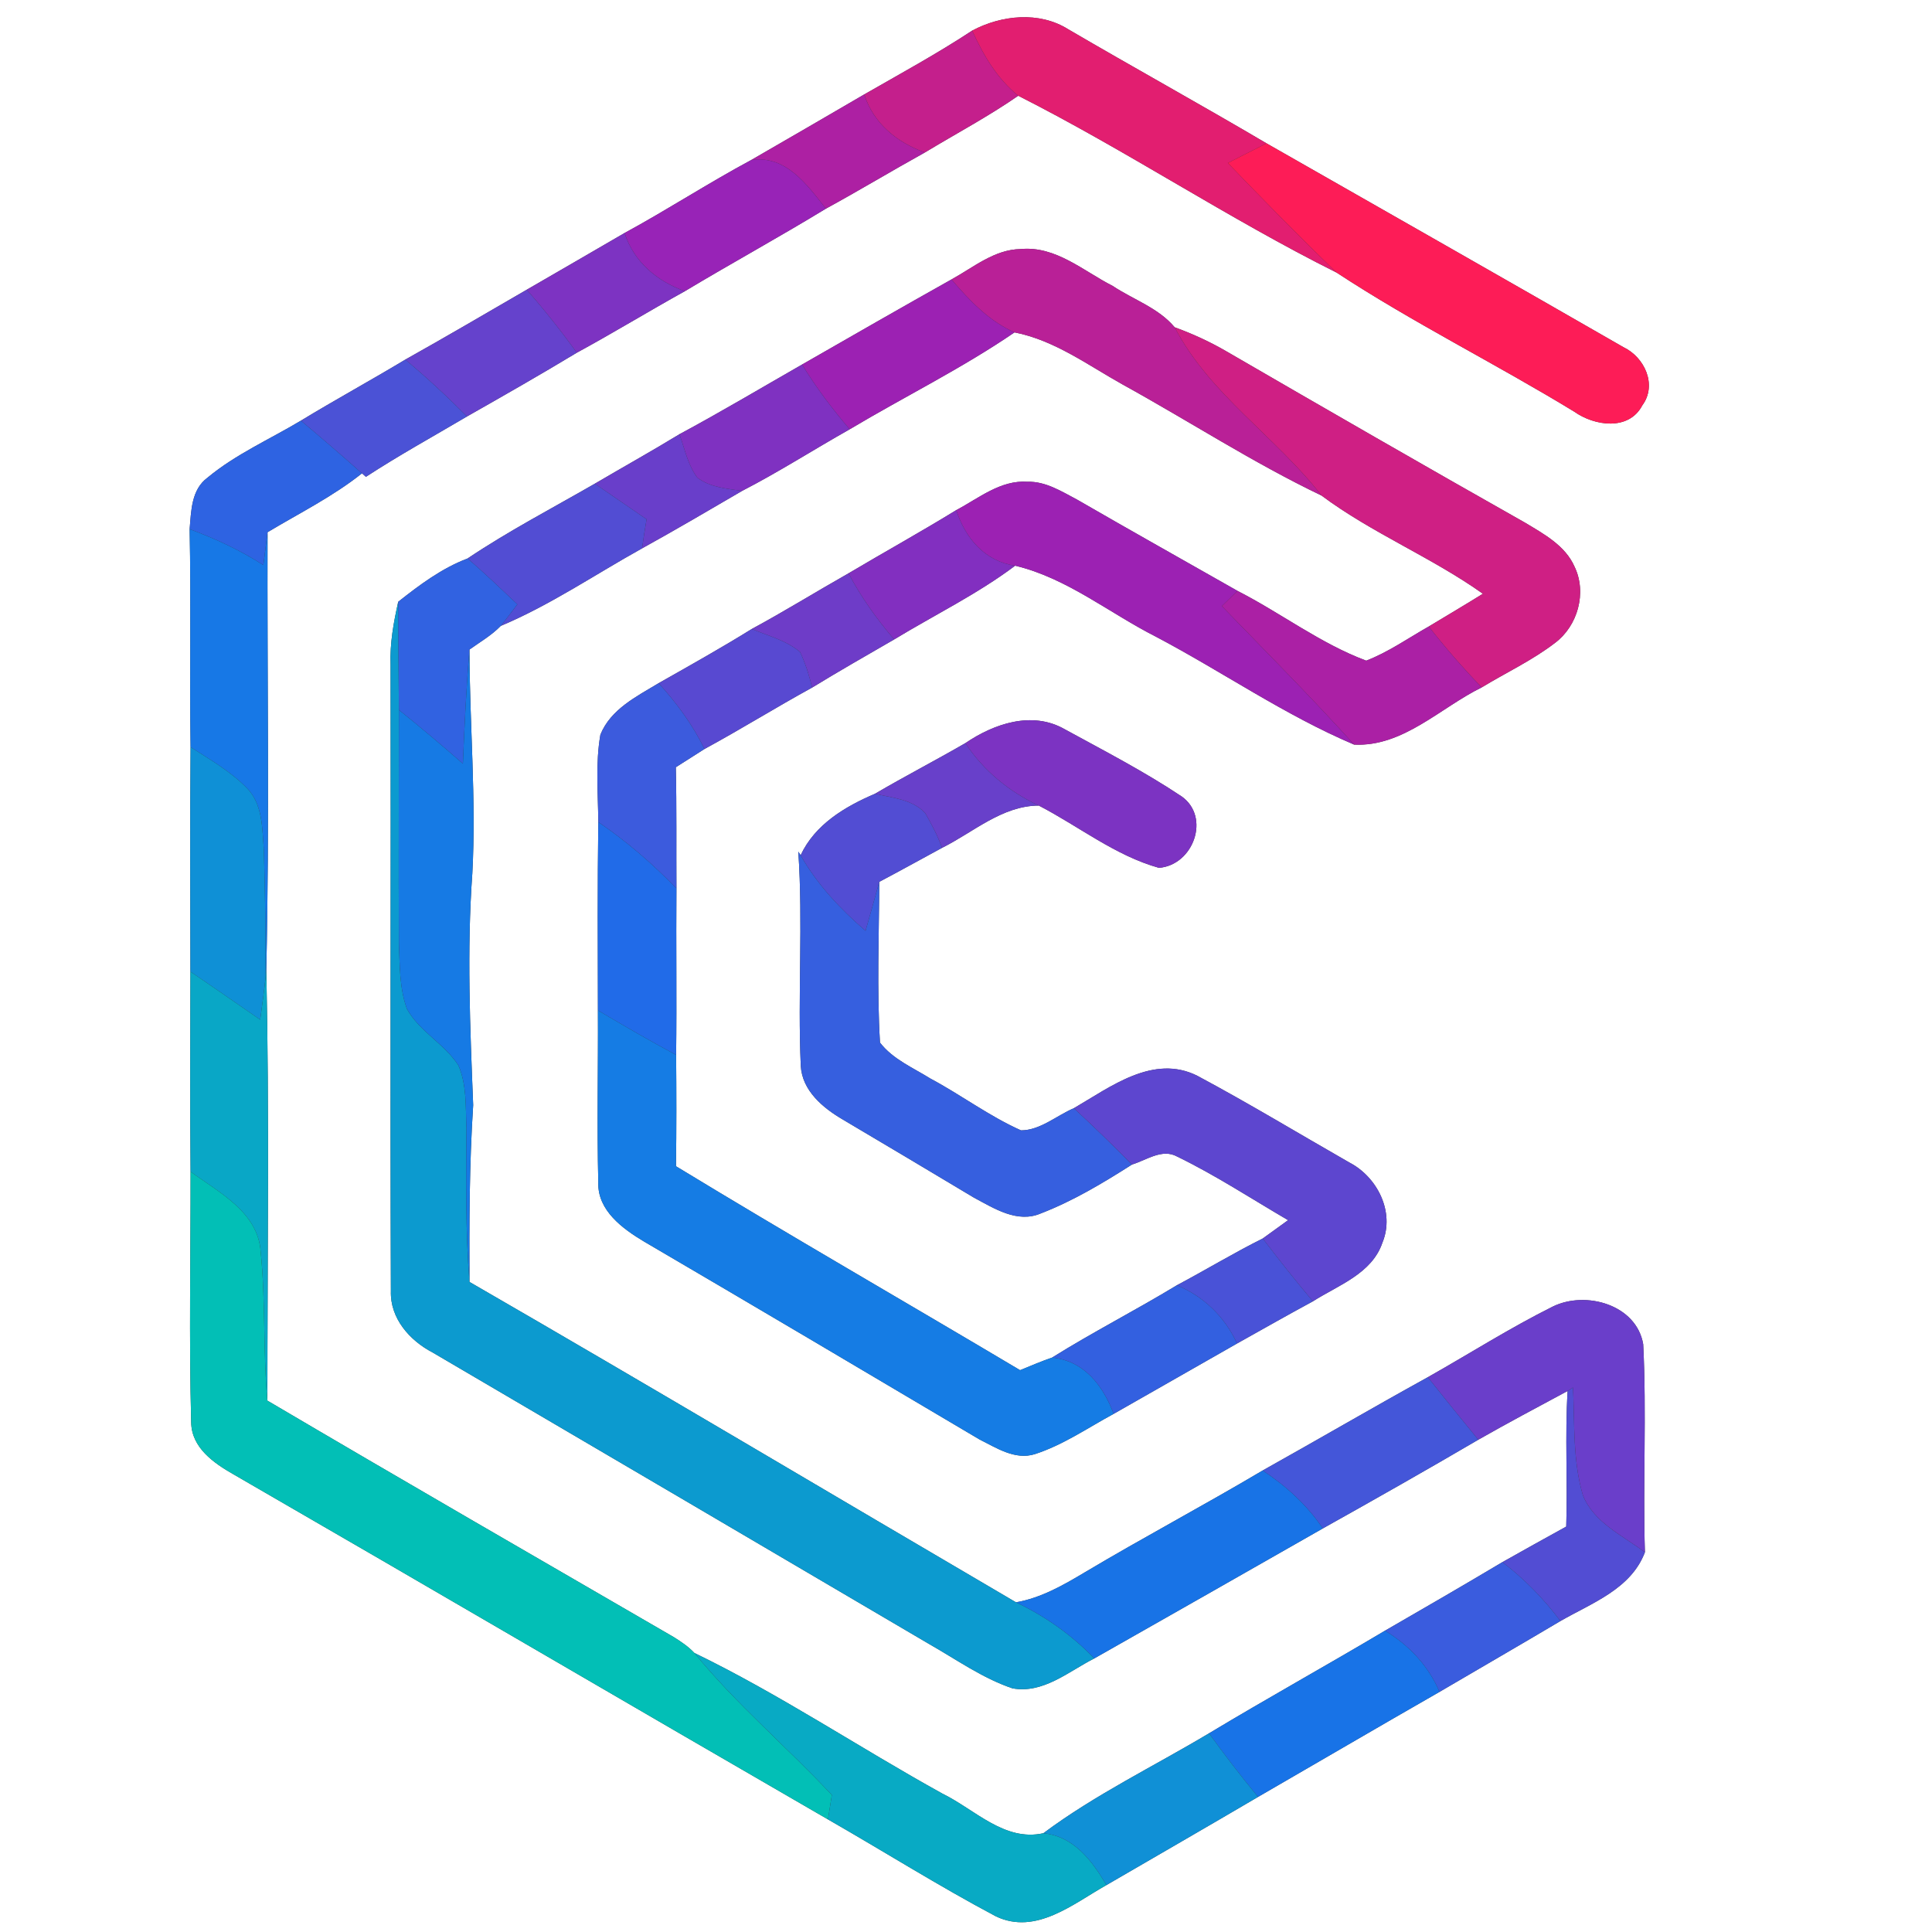<?xml version="1.0" encoding="UTF-8" ?>
<!DOCTYPE svg PUBLIC "-//W3C//DTD SVG 1.1//EN" "http://www.w3.org/Graphics/SVG/1.1/DTD/svg11.dtd">
<svg width="250pt" height="250pt" viewBox="0 0 250 250" version="1.1" xmlns="http://www.w3.org/2000/svg">
<rect x="0" y="0" width="250" height="250" fill="#333333" stroke="none"/>
<g id="#ffffffff">
<path fill="#ffffff" opacity="1.00" d=" M 0.00 0.00 L 250.00 0.00 L 250.00 250.00 L 0.00 250.00 L 0.00 0.00 M 125.80 3.96 C 121.28 6.94 116.52 9.53 111.83 12.22 C 106.96 15.07 102.08 17.89 97.20 20.71 C 91.65 23.69 86.36 27.14 80.82 30.15 C 76.61 32.61 72.38 35.04 68.16 37.49 C 62.93 40.52 57.72 43.58 52.45 46.53 C 47.98 49.22 43.40 51.72 38.94 54.43 C 34.90 56.85 30.50 58.78 26.85 61.81 C 24.75 63.36 24.74 66.12 24.54 68.47 C 24.73 77.87 24.53 87.27 24.66 96.67 C 24.58 106.35 24.62 116.04 24.64 125.73 C 24.62 134.36 24.58 142.99 24.66 151.61 C 24.68 162.42 24.45 173.25 24.74 184.05 C 24.78 187.32 27.65 189.32 30.20 190.77 C 55.88 205.60 81.46 220.59 107.14 235.43 C 114.40 239.59 121.49 244.06 128.88 247.98 C 134.06 250.44 138.89 246.33 143.17 243.93 C 149.71 240.13 156.27 236.35 162.79 232.52 C 170.62 228.00 178.42 223.42 186.27 218.93 C 191.48 215.87 196.72 212.85 201.92 209.76 C 205.99 207.42 211.05 205.62 212.85 200.86 C 212.58 191.89 213.08 182.91 212.63 173.95 C 211.77 168.83 205.21 166.97 200.93 169.07 C 195.39 171.83 190.15 175.17 184.76 178.21 C 177.60 182.16 170.53 186.29 163.39 190.28 C 155.79 194.79 147.98 198.93 140.39 203.45 C 137.60 205.12 134.72 206.77 131.47 207.34 C 107.89 193.53 84.41 179.54 60.75 165.88 C 60.72 158.25 60.73 150.61 61.23 143.00 C 60.83 133.01 60.40 122.99 61.12 113.01 C 61.64 103.35 60.76 93.70 60.75 84.05 C 62.13 83.07 63.61 82.21 64.80 80.99 C 71.22 78.29 77.01 74.33 83.08 70.96 C 87.44 68.55 91.73 66.03 96.03 63.52 C 100.78 61.07 105.30 58.17 109.95 55.55 C 117.04 51.32 124.47 47.67 131.28 43.01 C 136.47 44.03 140.76 47.24 145.28 49.76 C 153.88 54.50 162.14 59.88 171.00 64.12 C 177.53 68.99 185.23 72.10 191.89 76.83 C 189.57 78.27 187.22 79.66 184.88 81.07 C 182.21 82.58 179.67 84.38 176.79 85.49 C 170.88 83.29 165.75 79.33 160.13 76.46 C 153.20 72.52 146.24 68.62 139.34 64.63 C 137.34 63.58 135.29 62.27 132.95 62.34 C 129.46 62.10 126.64 64.48 123.74 66.01 C 119.15 68.83 114.43 71.44 109.80 74.19 C 105.61 76.56 101.52 79.10 97.28 81.39 C 93.33 83.84 89.28 86.11 85.23 88.40 C 82.37 90.13 79.02 91.77 77.69 95.07 C 77.04 98.80 77.39 102.61 77.42 106.37 C 77.31 114.50 77.35 122.62 77.37 130.74 C 77.41 138.18 77.24 145.62 77.42 153.06 C 77.33 156.64 80.57 159.00 83.33 160.65 C 97.83 169.14 112.29 177.70 126.74 186.26 C 128.93 187.35 131.34 188.96 133.89 188.17 C 137.55 186.99 140.75 184.77 144.11 182.95 C 149.42 179.90 154.76 176.90 160.07 173.85 C 163.34 172.02 166.60 170.17 169.89 168.39 C 173.17 166.30 177.54 164.81 178.89 160.78 C 180.51 156.84 178.23 152.31 174.61 150.43 C 168.05 146.68 161.58 142.76 154.92 139.20 C 149.24 136.36 143.69 140.65 138.96 143.40 C 136.71 144.36 134.62 146.26 132.12 146.27 C 128.01 144.44 124.39 141.70 120.42 139.58 C 118.16 138.17 115.53 137.07 113.87 134.91 C 113.46 127.99 113.74 121.04 113.78 114.11 C 116.50 112.67 119.19 111.18 121.90 109.71 C 125.96 107.69 129.66 104.26 134.42 104.24 C 139.60 106.92 144.29 110.71 149.97 112.30 C 154.43 111.94 156.67 105.75 152.92 103.07 C 148.07 99.83 142.85 97.14 137.73 94.34 C 133.53 91.96 128.61 93.65 124.92 96.16 C 121.05 98.40 117.08 100.45 113.23 102.71 C 109.33 104.38 105.46 106.68 103.60 110.67 L 103.30 110.20 C 103.93 119.42 103.21 128.68 103.62 137.90 C 103.79 141.13 106.49 143.37 109.08 144.88 C 114.74 148.23 120.38 151.59 126.02 154.97 C 128.63 156.36 131.63 158.32 134.67 157.02 C 138.85 155.41 142.71 153.09 146.48 150.69 C 148.35 150.13 150.37 148.58 152.33 149.66 C 157.29 152.07 161.92 155.11 166.68 157.89 C 165.59 158.68 164.50 159.47 163.40 160.26 C 159.63 162.14 156.02 164.33 152.29 166.31 C 146.97 169.54 141.42 172.37 136.14 175.67 C 134.74 176.15 133.37 176.74 132.00 177.30 C 117.17 168.48 102.21 159.88 87.47 150.91 C 87.54 146.11 87.53 141.31 87.49 136.51 C 87.58 129.32 87.47 122.14 87.53 114.96 C 87.50 109.73 87.57 104.51 87.45 99.28 C 88.69 98.50 89.93 97.71 91.16 96.92 C 95.86 94.37 100.40 91.54 105.09 88.97 C 108.59 86.83 112.16 84.79 115.71 82.74 C 120.93 79.57 126.46 76.88 131.36 73.20 C 138.08 74.80 143.53 79.33 149.60 82.40 C 158.20 86.94 166.26 92.55 175.22 96.35 C 181.55 96.67 186.37 91.58 191.73 88.95 C 194.89 87.03 198.28 85.45 201.22 83.19 C 204.17 80.98 205.36 76.69 203.75 73.34 C 202.55 70.60 199.79 69.11 197.35 67.64 C 184.39 60.32 171.50 52.89 158.62 45.42 C 156.51 44.20 154.29 43.18 152.00 42.35 C 149.92 39.85 146.64 38.77 143.98 37.00 C 140.18 35.07 136.61 31.79 132.06 32.23 C 128.67 32.28 125.95 34.61 123.12 36.16 C 116.65 39.79 110.22 43.48 103.79 47.17 C 98.51 50.19 93.28 53.31 87.92 56.19 C 84.31 58.39 80.61 60.45 76.97 62.59 C 71.45 65.77 65.79 68.72 60.50 72.27 C 57.17 73.53 54.30 75.68 51.53 77.87 C 50.93 80.54 50.44 83.24 50.54 85.99 C 50.59 113.01 50.48 140.04 50.58 167.06 C 50.47 170.60 53.01 173.46 55.98 175.01 C 77.41 187.57 98.82 200.15 120.22 212.73 C 123.76 214.74 127.13 217.16 131.01 218.47 C 134.99 219.20 138.28 216.28 141.60 214.60 C 151.47 209.01 161.32 203.39 171.17 197.78 C 177.91 194.01 184.63 190.20 191.29 186.30 C 195.10 184.13 198.98 182.07 202.85 179.99 C 202.49 185.83 202.86 191.69 202.67 197.54 C 199.91 199.06 197.16 200.59 194.41 202.14 C 189.38 205.14 184.30 208.08 179.22 211.01 C 171.67 215.50 163.98 219.76 156.45 224.29 C 149.29 228.57 141.71 232.22 135.01 237.22 C 129.97 238.34 126.13 234.13 121.94 232.09 C 111.18 226.14 100.91 219.25 89.85 213.89 C 89.08 213.07 88.14 212.44 87.20 211.85 C 69.65 201.68 52.08 191.54 34.60 181.24 C 34.60 162.65 34.86 144.05 34.46 125.47 C 34.88 106.62 34.56 87.73 34.62 68.87 C 38.74 66.40 43.07 64.25 46.84 61.25 L 47.35 61.70 C 51.61 58.92 56.06 56.47 60.43 53.89 C 65.19 51.19 69.95 48.47 74.64 45.64 C 79.35 43.08 83.93 40.28 88.62 37.68 C 94.67 34.05 100.85 30.67 106.87 27.00 C 111.18 24.65 115.38 22.11 119.68 19.73 C 123.71 17.29 127.88 15.08 131.76 12.39 C 145.78 19.48 158.90 28.26 172.95 35.27 C 182.87 41.78 193.57 47.08 203.71 53.27 C 206.31 55.12 210.76 55.79 212.51 52.46 C 214.47 49.81 212.81 46.23 210.08 44.93 C 194.71 36.09 179.29 27.34 163.89 18.55 C 155.39 13.54 146.75 8.77 138.23 3.79 C 134.48 1.43 129.58 1.95 125.80 3.96 Z" />
</g>
<g id="#e21e70ff">
<path fill="#e21e70" opacity="1.00" d=" M 125.80 3.96 C 129.58 1.95 134.48 1.43 138.23 3.79 C 146.75 8.77 155.39 13.54 163.89 18.55 C 162.22 19.39 160.55 20.24 158.88 21.09 C 163.49 25.89 168.16 30.64 172.95 35.27 C 158.90 28.26 145.78 19.48 131.76 12.39 C 129.02 10.18 127.23 7.12 125.80 3.96 Z" />
</g>
<g id="#c41f8cff">
<path fill="#c41f8c" opacity="1.00" d=" M 111.83 12.22 C 116.52 9.53 121.28 6.94 125.80 3.96 C 127.23 7.12 129.02 10.18 131.76 12.39 C 127.88 15.08 123.71 17.29 119.68 19.73 C 116.06 18.43 113.03 15.97 111.83 12.22 Z" />
</g>
<g id="#ad20a3ff">
<path fill="#ad20a3" opacity="1.00" d=" M 97.20 20.71 C 102.08 17.89 106.96 15.07 111.83 12.22 C 113.03 15.97 116.06 18.43 119.68 19.73 C 115.38 22.11 111.18 24.65 106.87 27.00 C 104.45 23.93 101.70 20.03 97.20 20.71 Z" />
</g>
<g id="#fd1c57ff">
<path fill="#fd1c57" opacity="1.00" d=" M 158.88 21.09 C 160.55 20.24 162.22 19.39 163.89 18.55 C 179.29 27.34 194.71 36.09 210.08 44.93 C 212.81 46.23 214.47 49.81 212.51 52.46 C 210.76 55.79 206.31 55.12 203.71 53.27 C 193.57 47.08 182.87 41.78 172.95 35.27 C 168.16 30.64 163.49 25.89 158.88 21.09 Z" />
</g>
<g id="#9823b7ff">
<path fill="#9823b7" opacity="1.00" d=" M 97.20 20.71 C 101.70 20.03 104.45 23.93 106.87 27.00 C 100.85 30.67 94.67 34.05 88.62 37.68 C 85.00 36.37 82.03 33.89 80.82 30.15 C 86.36 27.14 91.65 23.69 97.20 20.71 Z" />
</g>
<g id="#7d33c2ff">
<path fill="#7d33c2" opacity="1.00" d=" M 68.16 37.49 C 72.38 35.04 76.61 32.61 80.82 30.15 C 82.03 33.89 85.00 36.37 88.62 37.68 C 83.93 40.28 79.35 43.08 74.64 45.64 C 72.61 42.82 70.45 40.10 68.16 37.49 Z" />
</g>
<g id="#b92097ff">
<path fill="#b92097" opacity="1.00" d=" M 123.12 36.16 C 125.95 34.61 128.67 32.28 132.06 32.23 C 136.61 31.79 140.18 35.07 143.98 37.00 C 146.64 38.77 149.92 39.85 152.00 42.35 C 156.54 51.06 165.07 56.48 171.00 64.12 C 162.14 59.88 153.88 54.50 145.28 49.76 C 140.76 47.24 136.47 44.03 131.28 43.01 C 127.96 41.54 125.44 38.87 123.12 36.16 Z" />
</g>
<g id="#9c21b3ff">
<path fill="#9c21b3" opacity="1.00" d=" M 103.79 47.17 C 110.22 43.48 116.65 39.79 123.12 36.16 C 125.44 38.87 127.96 41.54 131.28 43.01 C 124.47 47.67 117.04 51.32 109.95 55.55 C 107.70 52.91 105.60 50.14 103.79 47.17 Z" />
<path fill="#9c21b3" opacity="1.00" d=" M 123.74 66.01 C 126.64 64.48 129.46 62.10 132.95 62.34 C 135.29 62.27 137.34 63.58 139.34 64.63 C 146.24 68.62 153.20 72.52 160.13 76.46 C 159.62 76.95 158.62 77.94 158.11 78.43 C 163.85 84.37 169.69 90.22 175.22 96.35 C 166.26 92.55 158.20 86.94 149.60 82.40 C 143.53 79.33 138.08 74.80 131.36 73.20 C 127.42 72.63 124.90 69.61 123.74 66.01 Z" />
</g>
<g id="#6542ccff">
<path fill="#6542cc" opacity="1.00" d=" M 52.45 46.53 C 57.72 43.58 62.93 40.52 68.16 37.49 C 70.45 40.10 72.61 42.82 74.64 45.64 C 69.95 48.47 65.19 51.19 60.43 53.89 C 57.88 51.32 55.22 48.85 52.45 46.53 Z" />
</g>
<g id="#cf1f84ff">
<path fill="#cf1f84" opacity="1.00" d=" M 152.00 42.35 C 154.29 43.18 156.51 44.20 158.62 45.42 C 171.50 52.89 184.39 60.32 197.35 67.64 C 199.79 69.11 202.55 70.60 203.75 73.34 C 205.36 76.69 204.17 80.98 201.22 83.19 C 198.28 85.45 194.89 87.03 191.73 88.95 C 189.31 86.44 187.02 83.81 184.88 81.07 C 187.22 79.66 189.57 78.27 191.89 76.83 C 185.23 72.10 177.53 68.99 171.00 64.12 C 165.07 56.48 156.54 51.06 152.00 42.35 Z" />
</g>
<g id="#4b52d6ff">
<path fill="#4b52d6" opacity="1.00" d=" M 38.94 54.43 C 43.40 51.72 47.98 49.22 52.45 46.53 C 55.22 48.85 57.88 51.32 60.43 53.89 C 56.06 56.47 51.61 58.92 47.35 61.70 L 46.84 61.25 C 44.24 58.94 41.61 56.67 38.94 54.43 Z" />
</g>
<g id="#7f31c1ff">
<path fill="#7f31c1" opacity="1.00" d=" M 87.92 56.19 C 93.28 53.31 98.51 50.19 103.79 47.17 C 105.60 50.14 107.70 52.91 109.95 55.55 C 105.30 58.17 100.78 61.07 96.03 63.52 C 94.05 63.24 91.89 63.06 90.24 61.81 C 89.00 60.16 88.61 58.09 87.92 56.19 Z" />
</g>
<g id="#2e63e2ff">
<path fill="#2e63e2" opacity="1.00" d=" M 26.85 61.81 C 30.50 58.78 34.90 56.85 38.94 54.43 C 41.61 56.67 44.24 58.94 46.84 61.25 C 43.07 64.25 38.74 66.40 34.62 68.87 C 34.44 70.28 34.26 71.70 34.08 73.12 C 31.09 71.20 27.87 69.70 24.54 68.47 C 24.74 66.12 24.75 63.36 26.85 61.81 Z" />
</g>
<g id="#693ecaff">
<path fill="#693eca" opacity="1.00" d=" M 76.97 62.59 C 80.61 60.45 84.31 58.39 87.92 56.19 C 88.61 58.09 89.00 60.16 90.24 61.81 C 91.89 63.06 94.05 63.24 96.03 63.52 C 91.73 66.03 87.44 68.55 83.08 70.96 C 83.26 69.70 83.45 68.44 83.67 67.19 C 81.43 65.66 79.20 64.12 76.97 62.59 Z" />
</g>
<g id="#524dd3ff">
<path fill="#524dd3" opacity="1.00" d=" M 60.50 72.27 C 65.79 68.72 71.45 65.77 76.97 62.59 C 79.20 64.12 81.43 65.66 83.67 67.19 C 83.45 68.44 83.26 69.70 83.08 70.96 C 77.01 74.33 71.22 78.29 64.80 80.99 C 65.54 80.08 66.25 79.14 66.95 78.20 C 64.82 76.19 62.72 74.16 60.50 72.27 Z" />
<path fill="#524dd3" opacity="1.00" d=" M 103.60 110.67 C 105.46 106.68 109.33 104.38 113.23 102.71 C 115.46 103.24 118.09 103.43 119.73 105.22 C 120.55 106.66 121.34 108.13 121.90 109.71 C 119.19 111.18 116.50 112.67 113.78 114.11 C 113.19 116.22 112.61 118.34 112.00 120.45 C 108.73 117.62 105.74 114.45 103.60 110.67 Z" />
<path fill="#524dd3" opacity="1.00" d=" M 202.85 179.99 L 203.55 179.54 C 203.77 184.17 203.50 188.93 204.81 193.43 C 206.19 197.00 209.98 198.69 212.85 200.86 C 211.05 205.62 205.99 207.42 201.92 209.76 C 199.77 206.89 197.26 204.31 194.41 202.14 C 197.16 200.59 199.91 199.06 202.67 197.54 C 202.86 191.69 202.49 185.83 202.85 179.99 Z" />
</g>
<g id="#822fc0ff">
<path fill="#822fc0" opacity="1.00" d=" M 109.80 74.19 C 114.43 71.44 119.15 68.83 123.74 66.01 C 124.90 69.61 127.42 72.63 131.36 73.20 C 126.46 76.88 120.93 79.57 115.71 82.74 C 113.44 80.10 111.43 77.27 109.80 74.19 Z" />
</g>
<g id="#1778e6ff">
<path fill="#1778e6" opacity="1.00" d=" M 24.54 68.47 C 27.87 69.70 31.09 71.20 34.08 73.12 C 34.26 71.70 34.44 70.28 34.62 68.87 C 34.56 87.73 34.88 106.62 34.46 125.47 L 34.38 126.30 C 34.37 120.84 34.31 115.38 34.14 109.93 C 33.92 107.21 34.01 104.06 31.95 101.98 C 29.84 99.81 27.18 98.30 24.66 96.67 C 24.53 87.27 24.73 77.87 24.54 68.47 Z" />
</g>
<g id="#3162e1ff">
<path fill="#3162e1" opacity="1.00" d=" M 51.53 77.87 C 54.30 75.68 57.17 73.53 60.50 72.27 C 62.72 74.16 64.82 76.19 66.95 78.20 C 66.25 79.14 65.54 80.08 64.80 80.99 C 63.61 82.21 62.13 83.07 60.75 84.05 C 60.34 88.96 60.10 93.89 59.90 98.82 C 57.18 96.44 54.43 94.12 51.62 91.86 C 51.57 87.19 51.52 82.53 51.53 77.87 Z" />
</g>
<g id="#6e3cc8ff">
<path fill="#6e3cc8" opacity="1.00" d=" M 97.28 81.39 C 101.52 79.10 105.61 76.56 109.80 74.19 C 111.43 77.27 113.44 80.10 115.71 82.74 C 112.16 84.79 108.59 86.83 105.09 88.97 C 104.71 87.39 104.23 85.84 103.53 84.37 C 101.74 82.86 99.40 82.28 97.28 81.39 Z" />
</g>
<g id="#ab20a5ff">
<path fill="#ab20a5" opacity="1.00" d=" M 158.11 78.43 C 158.62 77.94 159.62 76.95 160.13 76.46 C 165.75 79.33 170.88 83.29 176.79 85.49 C 179.67 84.38 182.21 82.58 184.88 81.07 C 187.02 83.81 189.31 86.44 191.73 88.95 C 186.37 91.58 181.55 96.67 175.22 96.35 C 169.69 90.22 163.85 84.37 158.11 78.43 Z" />
</g>
<g id="#0c9acfff">
<path fill="#0c9acf" opacity="1.00" d=" M 50.54 85.99 C 50.44 83.24 50.93 80.54 51.53 77.87 C 51.52 82.53 51.57 87.19 51.62 91.86 C 51.62 101.91 51.56 111.96 51.62 122.01 C 51.73 124.85 51.68 127.80 52.64 130.51 C 54.25 133.48 57.53 135.05 59.33 137.88 C 60.42 140.41 60.24 143.28 60.36 145.99 C 60.31 152.62 60.23 159.26 60.75 165.88 C 84.41 179.54 107.89 193.53 131.47 207.34 C 135.25 209.14 138.70 211.57 141.60 214.60 C 138.28 216.28 134.99 219.20 131.01 218.47 C 127.13 217.16 123.76 214.74 120.22 212.73 C 98.82 200.15 77.41 187.57 55.98 175.01 C 53.01 173.46 50.47 170.60 50.58 167.06 C 50.48 140.04 50.59 113.01 50.54 85.99 Z" />
</g>
<g id="#5849d1ff">
<path fill="#5849d1" opacity="1.00" d=" M 85.23 88.40 C 89.28 86.11 93.33 83.84 97.28 81.39 C 99.40 82.28 101.74 82.86 103.53 84.37 C 104.23 85.84 104.71 87.39 105.09 88.97 C 100.40 91.54 95.86 94.37 91.16 96.92 C 89.64 93.78 87.56 90.98 85.23 88.40 Z" />
</g>
<g id="#167ae4ff">
<path fill="#167ae4" opacity="1.00" d=" M 59.90 98.82 C 60.10 93.89 60.34 88.96 60.75 84.05 C 60.76 93.70 61.64 103.35 61.12 113.01 C 60.40 122.99 60.83 133.01 61.23 143.00 C 60.73 150.61 60.72 158.25 60.75 165.88 C 60.23 159.26 60.31 152.62 60.36 145.99 C 60.24 143.28 60.42 140.41 59.33 137.88 C 57.53 135.05 54.25 133.48 52.64 130.51 C 51.68 127.80 51.73 124.85 51.62 122.01 C 51.56 111.96 51.62 101.91 51.62 91.86 C 54.43 94.12 57.18 96.44 59.90 98.82 Z" />
</g>
<g id="#3c5bddff">
<path fill="#3c5bdd" opacity="1.00" d=" M 77.69 95.07 C 79.02 91.77 82.37 90.13 85.23 88.40 C 87.56 90.98 89.64 93.78 91.16 96.92 C 89.93 97.71 88.69 98.50 87.45 99.28 C 87.57 104.51 87.50 109.73 87.53 114.96 C 84.45 111.77 81.09 108.87 77.42 106.37 C 77.39 102.61 77.04 98.80 77.69 95.07 Z" />
</g>
<g id="#7c33c2ff">
<path fill="#7c33c2" opacity="1.00" d=" M 124.92 96.16 C 128.61 93.65 133.53 91.96 137.73 94.34 C 142.85 97.14 148.07 99.83 152.92 103.07 C 156.67 105.75 154.43 111.94 149.97 112.30 C 144.29 110.71 139.60 106.92 134.42 104.24 C 130.58 102.44 127.26 99.72 124.92 96.16 Z" />
</g>
<g id="#6840caff">
<path fill="#6840ca" opacity="1.00" d=" M 113.23 102.71 C 117.08 100.45 121.05 98.40 124.92 96.16 C 127.26 99.72 130.58 102.44 134.42 104.24 C 129.66 104.26 125.96 107.69 121.90 109.71 C 121.34 108.13 120.55 106.66 119.73 105.22 C 118.09 103.43 115.46 103.24 113.23 102.71 Z" />
</g>
<g id="#0f90d6ff">
<path fill="#0f90d6" opacity="1.00" d=" M 24.66 96.67 C 27.18 98.30 29.84 99.81 31.95 101.98 C 34.01 104.06 33.92 107.21 34.14 109.93 C 34.31 115.38 34.37 120.84 34.38 126.30 C 34.20 128.19 33.91 130.06 33.67 131.95 C 30.66 129.87 27.67 127.78 24.64 125.73 C 24.62 116.04 24.58 106.35 24.66 96.67 Z" />
</g>
<g id="#216be8ff">
<path fill="#216be8" opacity="1.00" d=" M 77.42 106.37 C 81.09 108.87 84.45 111.77 87.53 114.96 C 87.47 122.14 87.58 129.32 87.49 136.51 C 84.07 134.67 80.71 132.72 77.37 130.74 C 77.35 122.62 77.31 114.50 77.42 106.37 Z" />
</g>
<g id="#365fdfff">
<path fill="#365fdf" opacity="1.00" d=" M 103.30 110.20 L 103.60 110.67 C 105.74 114.45 108.73 117.62 112.00 120.45 C 112.61 118.34 113.19 116.22 113.78 114.11 C 113.74 121.04 113.46 127.99 113.87 134.91 C 115.53 137.07 118.16 138.17 120.42 139.58 C 124.39 141.70 128.01 144.44 132.12 146.27 C 134.62 146.26 136.71 144.36 138.96 143.40 C 141.52 145.77 144.03 148.20 146.48 150.69 C 142.71 153.09 138.85 155.41 134.67 157.02 C 131.63 158.32 128.63 156.36 126.02 154.97 C 120.38 151.59 114.74 148.23 109.08 144.88 C 106.49 143.37 103.79 141.13 103.62 137.90 C 103.21 128.68 103.93 119.42 103.30 110.20 Z" />
</g>
<g id="#09a7c6ff">
<path fill="#09a7c6" opacity="1.00" d=" M 24.64 125.73 C 27.67 127.78 30.66 129.87 33.67 131.95 C 33.91 130.06 34.20 128.19 34.38 126.30 L 34.46 125.47 C 34.86 144.05 34.60 162.65 34.60 181.24 C 34.02 174.83 34.39 168.37 33.73 161.98 C 33.40 156.84 28.32 154.30 24.66 151.61 C 24.58 142.99 24.62 134.36 24.64 125.73 Z" />
</g>
<g id="#157ce4ff">
<path fill="#157ce4" opacity="1.00" d=" M 77.37 130.74 C 80.71 132.72 84.07 134.67 87.49 136.51 C 87.53 141.31 87.54 146.11 87.47 150.91 C 102.21 159.88 117.17 168.48 132.00 177.30 C 133.37 176.74 134.74 176.15 136.14 175.67 C 140.29 176.07 142.76 179.33 144.11 182.95 C 140.75 184.77 137.55 186.99 133.89 188.17 C 131.34 188.96 128.93 187.35 126.74 186.26 C 112.29 177.70 97.83 169.14 83.33 160.65 C 80.57 159.00 77.33 156.64 77.42 153.06 C 77.24 145.62 77.41 138.18 77.37 130.74 Z" />
</g>
<g id="#5d46cfff">
<path fill="#5d46cf" opacity="1.00" d=" M 138.96 143.40 C 143.69 140.65 149.24 136.36 154.92 139.20 C 161.58 142.76 168.05 146.68 174.61 150.43 C 178.23 152.31 180.51 156.84 178.89 160.78 C 177.54 164.81 173.17 166.30 169.89 168.39 C 167.66 165.74 165.50 163.02 163.40 160.26 C 164.50 159.47 165.59 158.68 166.68 157.89 C 161.92 155.11 157.29 152.07 152.33 149.66 C 150.37 148.58 148.35 150.13 146.48 150.69 C 144.03 148.20 141.52 145.77 138.96 143.40 Z" />
</g>
<g id="#02bfb6ff">
<path fill="#02bfb6" opacity="1.00" d=" M 24.66 151.61 C 28.32 154.30 33.40 156.84 33.73 161.98 C 34.39 168.37 34.02 174.83 34.60 181.24 C 52.08 191.54 69.65 201.68 87.20 211.85 C 88.14 212.44 89.08 213.07 89.85 213.89 C 95.26 220.52 101.82 226.04 107.64 232.27 C 107.48 233.32 107.31 234.38 107.14 235.43 C 81.46 220.59 55.88 205.60 30.20 190.77 C 27.65 189.32 24.78 187.32 24.74 184.05 C 24.45 173.25 24.68 162.42 24.66 151.61 Z" />
</g>
<g id="#4952d7ff">
<path fill="#4952d7" opacity="1.00" d=" M 152.29 166.31 C 156.02 164.33 159.63 162.14 163.40 160.26 C 165.50 163.02 167.66 165.74 169.89 168.39 C 166.60 170.17 163.34 172.02 160.07 173.85 C 158.50 170.41 155.78 167.76 152.29 166.31 Z" />
</g>
<g id="#3360e0ff">
<path fill="#3360e0" opacity="1.00" d=" M 136.14 175.67 C 141.42 172.37 146.97 169.54 152.29 166.31 C 155.78 167.76 158.50 170.41 160.07 173.85 C 154.76 176.90 149.42 179.90 144.11 182.95 C 142.76 179.33 140.29 176.07 136.14 175.67 Z" />
</g>
<g id="#6a3ecaff">
<path fill="#6a3eca" opacity="1.00" d=" M 200.93 169.07 C 205.21 166.97 211.77 168.83 212.63 173.95 C 213.08 182.91 212.58 191.89 212.85 200.86 C 209.98 198.69 206.19 197.00 204.81 193.43 C 203.50 188.93 203.77 184.17 203.55 179.54 L 202.85 179.99 C 198.98 182.07 195.10 184.13 191.29 186.30 C 189.09 183.61 186.91 180.92 184.76 178.21 C 190.15 175.17 195.39 171.83 200.93 169.07 Z" />
</g>
<g id="#4456d9ff">
<path fill="#4456d9" opacity="1.00" d=" M 163.39 190.28 C 170.53 186.29 177.60 182.16 184.76 178.21 C 186.91 180.92 189.09 183.61 191.29 186.30 C 184.63 190.20 177.91 194.01 171.17 197.78 C 169.14 194.74 166.42 192.29 163.39 190.28 Z" />
</g>
<g id="#1873e6ff">
<path fill="#1873e6" opacity="1.00" d=" M 140.39 203.45 C 147.98 198.93 155.79 194.79 163.39 190.28 C 166.42 192.29 169.14 194.74 171.17 197.78 C 161.32 203.39 151.47 209.01 141.60 214.60 C 138.70 211.57 135.25 209.14 131.47 207.34 C 134.72 206.77 137.60 205.12 140.39 203.45 Z" />
</g>
<g id="#3a5cdeff">
<path fill="#3a5cde" opacity="1.00" d=" M 179.22 211.01 C 184.30 208.08 189.38 205.14 194.41 202.14 C 197.26 204.31 199.77 206.89 201.92 209.76 C 196.72 212.85 191.48 215.87 186.27 218.93 C 184.85 215.56 182.33 212.89 179.22 211.01 Z" />
</g>
<g id="#1873e7ff">
<path fill="#1873e7" opacity="1.00" d=" M 156.45 224.29 C 163.98 219.76 171.67 215.50 179.22 211.01 C 182.33 212.89 184.85 215.56 186.27 218.93 C 178.42 223.42 170.62 228.00 162.79 232.52 C 160.59 229.84 158.47 227.10 156.45 224.29 Z" />
</g>
<g id="#08aac4ff">
<path fill="#08aac4" opacity="1.00" d=" M 89.85 213.89 C 100.91 219.25 111.18 226.14 121.94 232.09 C 126.13 234.13 129.97 238.34 135.01 237.22 C 138.94 237.60 141.34 240.80 143.17 243.93 C 138.89 246.33 134.06 250.44 128.88 247.98 C 121.49 244.06 114.40 239.59 107.14 235.43 C 107.31 234.38 107.48 233.32 107.64 232.27 C 101.82 226.04 95.26 220.52 89.85 213.89 Z" />
</g>
<g id="#1090d6ff">
<path fill="#1090d6" opacity="1.00" d=" M 135.01 237.22 C 141.71 232.22 149.29 228.57 156.45 224.29 C 158.47 227.10 160.59 229.84 162.79 232.52 C 156.27 236.35 149.71 240.13 143.17 243.93 C 141.34 240.80 138.94 237.60 135.01 237.22 Z" />
</g>
</svg>
